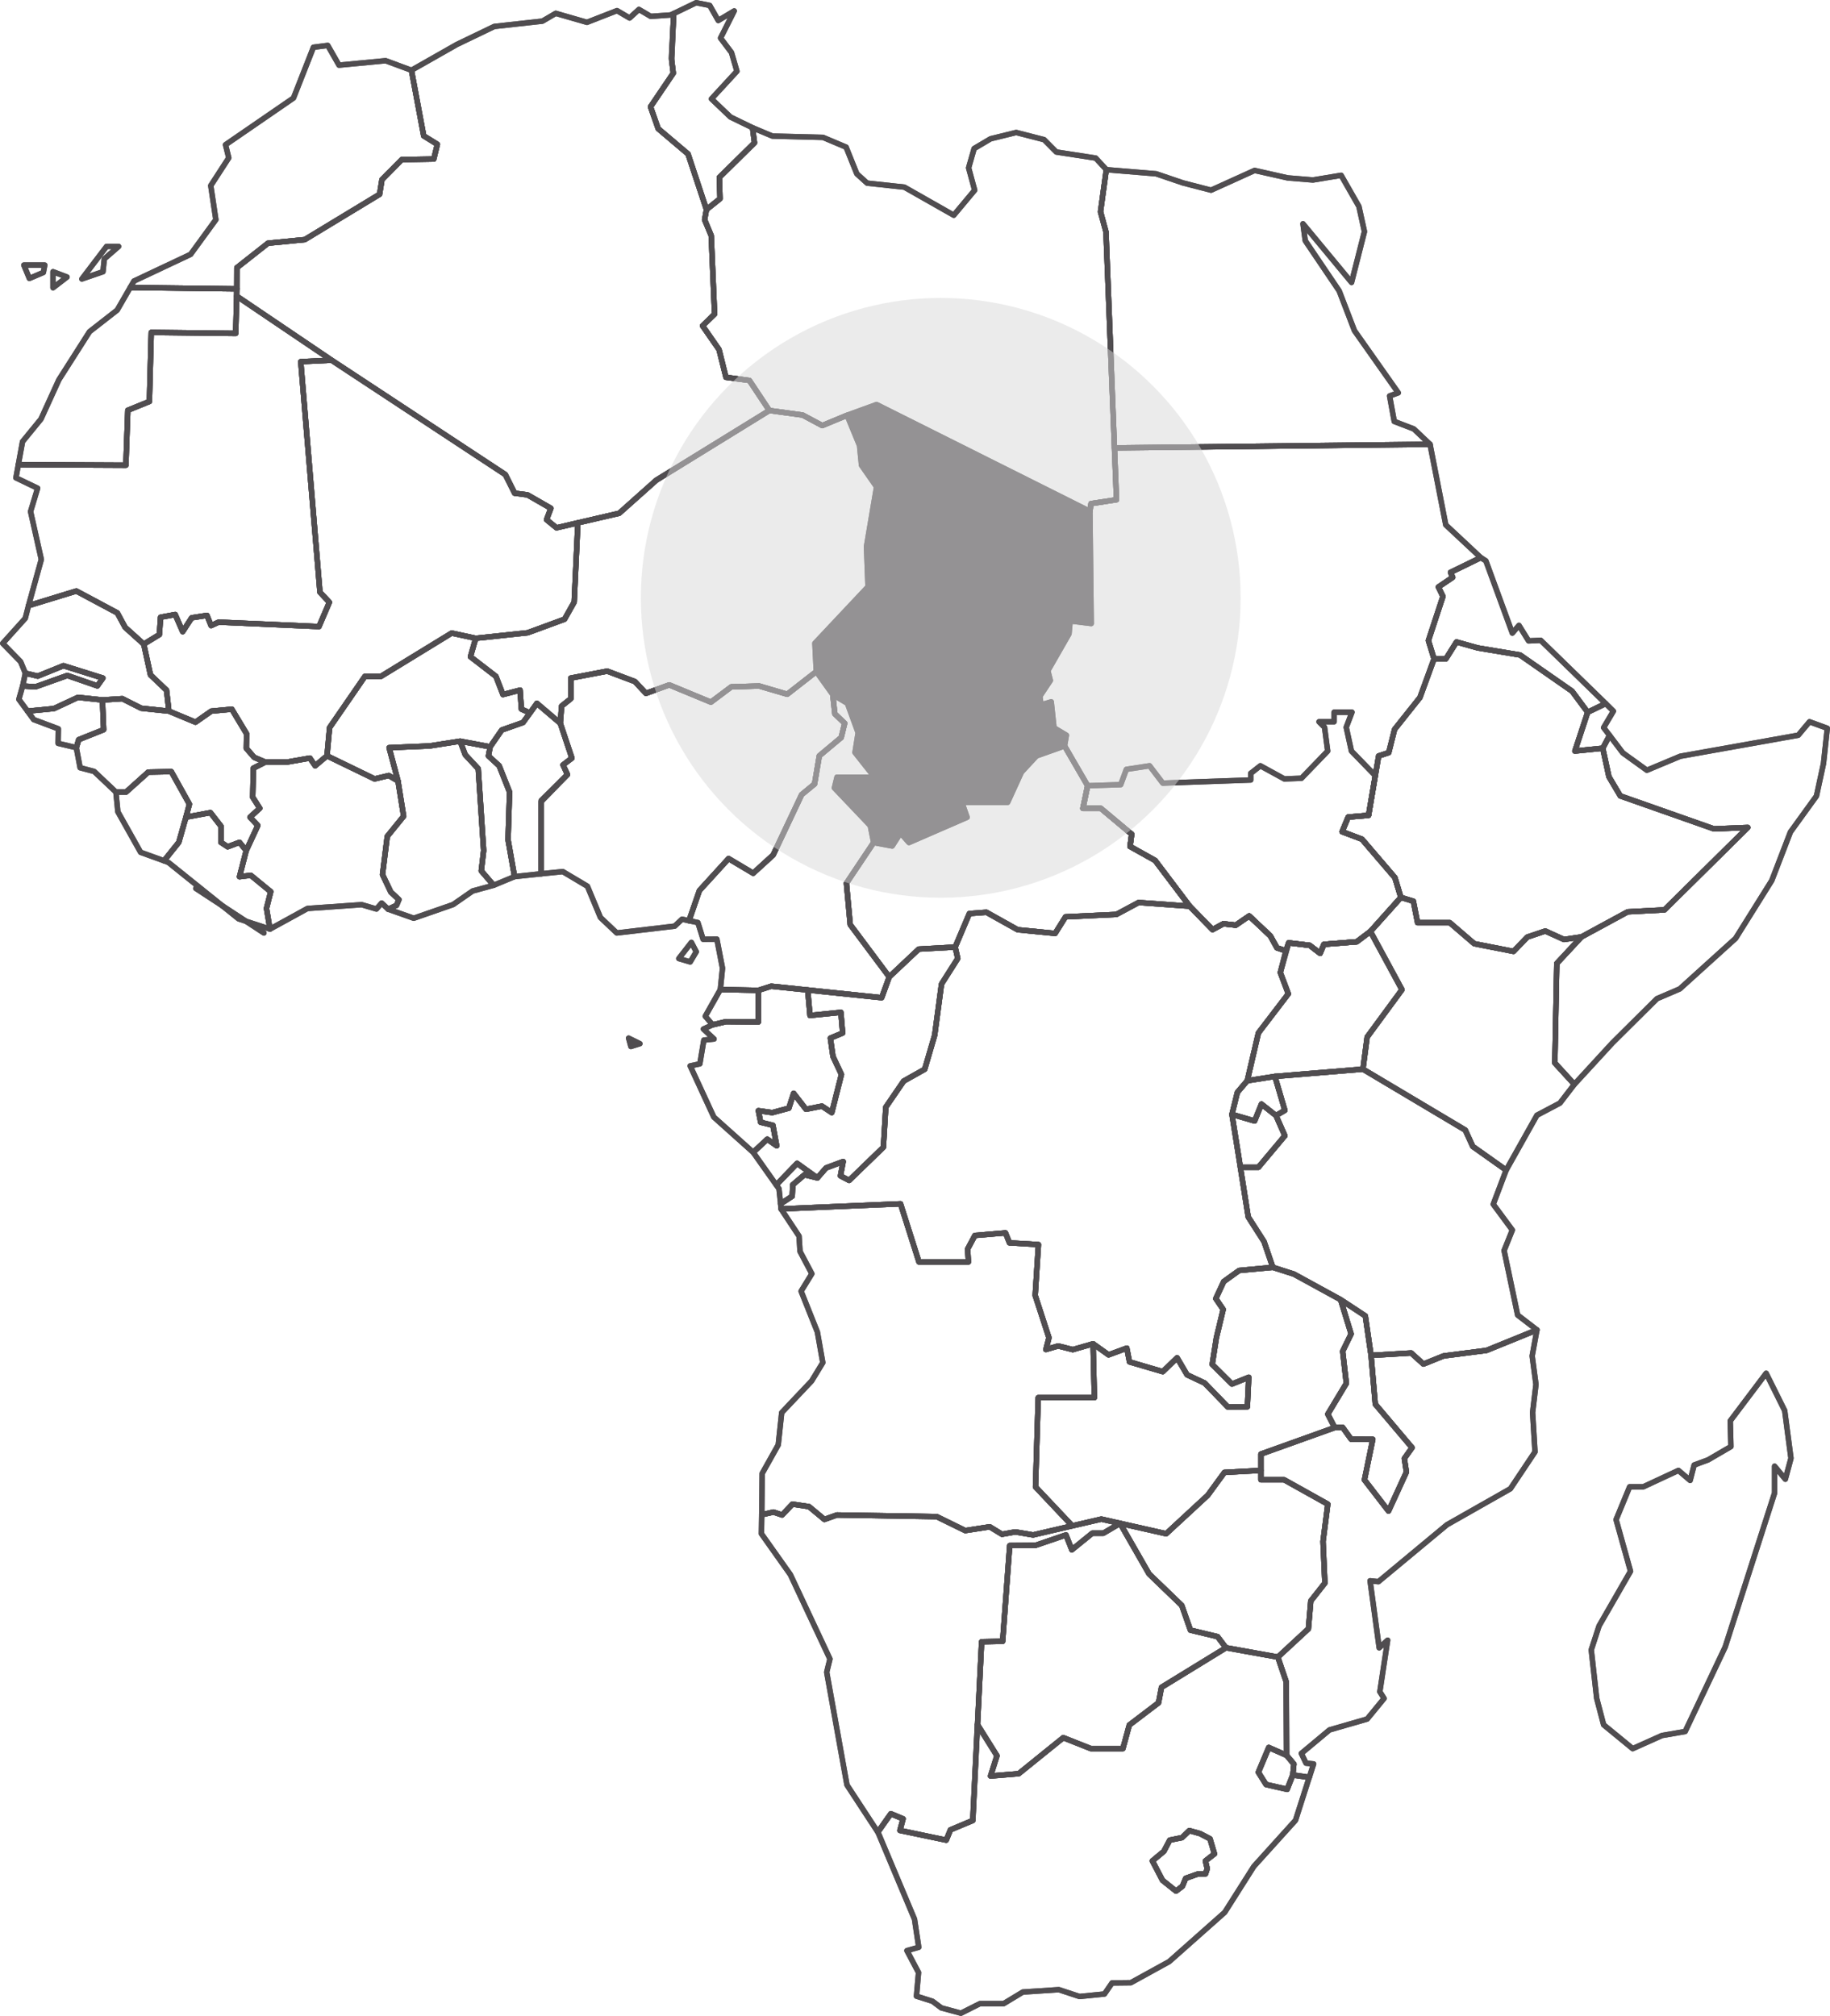 <svg xmlns="http://www.w3.org/2000/svg" viewBox="0 0 168.79 185.96">
  <g id="Area" fill="none" stroke="#504d50" stroke-linecap="round" stroke-linejoin="round" stroke-width=".5">
    <path d="m148.81 65.59-.71-.7-1.66.8-1.18 3.58 2.57-.26.63-1.18-.55-.72.9-1.52zM17.15 75.37l.32-1.2-1.67-3-2.12.04-2.05 1.84h-.94l.18 1.82 2.1 3.74 2.16.78 1.36-1.7.66-2.32zm.91 6.57 6.28 4.11M12.01 26.52l9.84.12-.11 4.11-7.79-.09-.17 6.37-1.99.81-.18 5.07-9.92-.05.39-2.13 1.7-2.08 1.65-3.62 2.83-4.44 2.55-1.99 1.2-2.08z"/>
    <path d="m11.61 42.91-9.92-.05-.22 1.21 2 .96-.65 2.15.99 4.42-1.18 4.26 4.41-1.35 3.78 2.02.72 1.33 1.72 1.55 1.44-.88.11-1.6 1.35-.25.69 1.58.83-1.28 1.41-.22.38.94.7-.32 9.25.41.96-2.24-.87-.93-1.77-21.26 2.84-.14-8.75-5.91-.09 3.44-7.79-.09-.17 6.37-1.99.81-.18 5.07zm10.24-16.27v-1.95l2.87-2.26 3.39-.33 6.9-4.18.22-1.35 1.83-1.85 2.95-.05.33-1.36-1.26-.78-1.13-6.05-2.38-.88-4.3.41-1.04-1.82-1.32.17-1.84 4.68-6.27 4.31.3 1.21-1.66 2.56.47 3.14-2.33 3.2-5.22 2.46-.35.6 9.84.12z"/>
    <path d="m62.14 1.25-.21 4.11.17 1.39-2.1 3.1.71 2.02 2.75 2.33 1.7 5.13-.17.94.61 1.46.31 7.24-1.11 1.08 1.52 2.19.64 2.56 2.16.29 1.84 2.77-10.43 6.43-3.42 3.05-5.78 1.34-.92-.75.4-1.05-2.16-1.24-1.18-.15-.86-1.72-16.03-10.55-8.75-5.91.02-2.62 2.87-2.26 3.39-.33 6.9-4.18.22-1.35 1.83-1.85 2.95-.05.33-1.36-1.26-.78-1.13-6.05 4.19-2.38 3.45-1.66 4.44-.49 1.23-.72 2.88.83L56.91.98l1.16.68.86-.79 1.09.64 1.84-.13.28-.13z"/>
    <path d="m69.41 11.78.18 1.39-3.24 3.19.06 1.97-1.25 1-1.7-5.13-2.75-2.33L60 9.85l2.1-3.1-.15-1.21.19-4.29 2.07-1 1.25.25.79 1.39 1.47-.88-1.26 2.5 1.01 1.34.5 1.72-2.35 2.55 1.28 1.22.47.45 1.17.57.87.42zM13.26 59.41l.62 2.84 1.48 1.41.22 1.93-2.56-.27-1.74-.88-1.83.12-2.26-.24-2.21 1.03-2.44.24-.8-1.09.35-1.23 1.18.08 2.94-1.05 2.77.96.51-.72-3.64-1.14-2.37.96-1.14-.27-.44-1.06-1.65-1.69 2.08-2.31.3-1.17 4.41-1.35 3.78 2.02.72 1.33 1.72 1.55z"/>
    <path d="m2.34 62.09-.25 1.18 1.18.08 2.94-1.05 2.77.96.51-.72-3.64-1.14-2.37.96-1.14-.27zm7.11 2.47-2.26-.24-2.21 1.03-2.44.24.57.78 2.27.85-.02 1.34 1.68.4.22-.74 2.3-.92-.11-2.74z"/>
    <path d="m15.58 65.59-2.56-.27-1.74-.88-1.83.12.11 2.74-2.3.92-.22.74.35 1.85 1.29.34 2.01 1.9h.94l2.05-1.84 2.12-.04 1.67 3-.32 1.2 2.26-.42.97 1.25v1.49l.62.41 1.09-.41.62.76 1.07-2.31-.72-.77.9-.82-.65-1.02.06-2.68 1.1-.56-1.03-.44-.72-.83.02-1.35-1.36-2.26-1.89.18-1.46 1.02-2.45-1.02z"/>
    <path d="m22.71 78.45-.62-.76-1.09.41-.62-.41V76.2l-.97-1.25-2.26.42-.66 2.32-1.36 1.7.41.16 6.47 5.2 2.89.94-.32-1.91.39-1.54-1.84-1.51-1.04.13.62-2.41z"/>
    <path d="m24.9 85.69-.32-1.91.39-1.54-1.84-1.51-1.04.13.62-2.41 1.07-2.31-.72-.77.9-.82-.65-1.02.06-2.68 1.1-.56h2l2.11-.37.49.71 1.09-.92 4.39 2.13 1.31-.31.85.5.52 3.25-1.51 1.86-.44 3.52.77 1.62.74.69-.22.53-.76.36-.61-.57-.48.55-1.36-.4-5 .35-3.46 1.9z"/>
    <path d="m45.53 81.65-1.94.53-1.8 1.25-3.63 1.26-2.35-.83.76-.36.22-.53-.74-.69-.77-1.62.44-3.52 1.51-1.86-.52-3.25-.82-3.07 3.74-.16 2.81-.44.47 1.25 1.2 1.29.22 3.27.28 4.28-.22 1.87 1.14 1.33z"/>
    <path d="m45.53 81.65 1.93-.8-.6-3.4.14-4.4-.96-2.42-.99-.91.16-.84-2.77-.52.47 1.25 1.2 1.29.5 7.55-.22 1.87 1.14 1.33z"/>
    <path d="m47.46 80.85 2.46-.26v-6.66l2.42-2.49-.41-.89.82-.63-1.07-3.21-2.16-1.84-1.28 1.77-1.96.69-1.07 1.55-.16.84.99.91.96 2.42-.14 4.4.6 3.4z"/>
    <path d="m30.16 69.71 4.39 2.13 1.31-.31.85.5-.82-3.07 3.74-.16 2.81-.44 2.77.52 1.07-1.55 1.96-.69.64-.88-.79-.36-.12-1.75-1.58.41-.65-1.68-2.35-1.81.49-1.7-2.22-.48-6.52 3.99h-1.48l-3.26 4.73-.24 2.6zm21.52-3 .12-1.59.85-.68v-1.9l3.36-.64 2.55.96 1.02 1.09 2.15-.78 3.84 1.59 1.88-1.41 2.57-.08 2.59.76 2.68-2.09 1.52 2.12.19 1.78.91.87-.32 1.31-2.02 1.69-.44 2.6-1.19.98-2.63 5.57-1.84 1.68-2.27-1.35-2.69 2.95-.96 2.78-.64-.14-.68.64-5.34.63-1.51-1.43-1.2-2.88-2.27-1.35-1.99.2v-6.76l2.42-2.39-.41-.89.82-.63-1.07-3.21z"/>
    <path d="m77.91 66.71-.91-.87-.19-1.78 1.35.81.99 2.71-.29 1.82 1.8 2.28H77.2l-.24.99 3.31 3.48.31 1.56-2.51 3.75.35 3.82 3.6 4.82-.7 1.92-10.19-1.06-1.18.38-3.51-.07.2-1.97-.52-2.68-1.27.01-.48-1.54-.82-.17.96-2.78 2.69-2.95 2.27 1.35 1.84-1.68 2.63-5.57 1.19-.98.44-2.6 2.02-1.69.32-1.31zm-48.84 3.92-.49-.71-2.11.37h-2l-1.03-.44-.72-.83.02-1.35-1.36-2.26-1.89.18-1.46 1.02-2.45-1.02-.22-1.93-1.48-1.41-.62-2.84 1.44-.88.11-1.6 1.35-.25.69 1.58.83-1.28 1.41-.22.38.94.7-.32 9.25.41.96-2.24-.87-.93-1.77-21.26 2.84-.14 16.03 10.55.86 1.72 1.18.15 2.16 1.24-.4 1.05.92.75 1.97-.46-.34 7.31-.89 1.58-3.4 1.25-4.79.51-2.22-.48-6.52 3.99h-1.48l-3.26 4.73-.24 2.6-1.09.92z"/>
    <path d="m70.96 37.86-10.43 6.43-3.42 3.05-3.81.88-.34 7.31-.89 1.58-3.4 1.25-4.79.51-.49 1.7 2.35 1.81.65 1.68 1.58-.41.12 1.75.79.36.64-.89 2.16 1.84.12-1.59.85-.68v-1.9l3.36-.64 2.55.96 1.02 1.09 2.15-.78 3.84 1.59 1.88-1.41 2.57-.08 2.59.76 2.68-2.09-.13-2.61 4.9-5.21-.14-3.71.93-5.51-1.39-1.99-.18-1.82-1.15-2.79-2.29.95-1.81-.97-3.07-.42z"/>
    <path d="m69.41 11.78.18 1.39-3.24 3.19.06 1.97-1.25 1-.17.94.61 1.46.31 7.24-1.11 1.08 1.52 2.19.64 2.56 2.16.29 1.84 2.77 3.07.42 1.81.97 2.29-.95 2.72-.99 19.68 9.85.1-.71 2.35-.36-.97-24.7-.51-1.84.54-3.91-.98-1.06-3.63-.56-1.13-1.14-2.57-.66-2.36.58-1.52.9-.51 1.78.56 2.06-1.93 2.31-4.56-2.59-3.43-.37-.95-.86-.99-2.46-2.13-.9-4.67-.12-1.83-.77z"/>
    <path d="m106.64 16.03-4.6-.38-.53 3.86.5 1.88.78 19.92 29.11-.33-1.5-1.42-1.8-.69-.43-2.35.8-.29-4.04-5.73-1.41-3.67-3.13-4.63-.21-1.56 4.48 5.41 1.19-4.69-.51-2.32-1.64-2.87-2.6.43-2.32-.19-3.06-.69-4.02 1.82-2.59-.67-2.47-.84z"/>
    <path d="m131.9 40.98 1.45 7.43 3.23 3.02-2.79 1.36.2.46-1.32.89.42.87-1.34 4.07.52 1.69-1.3 3.56-2.34 2.94-.54 2.15-.93.3-.93 5.48-1.88.16-.56 1.35 1.83.69 3.04 3.55.55 1.82-2.81 3.14-1.26.95-3.03.24-.35.83-.96-.74-1.94-.23-.26.74-.82-.28-.61-1.1-1.95-1.84-1.24.85-1.14-.13-1 .54-2.11-2.16-3.19-4.22-2.31-1.29.15-1.13-2.84-2.38h-1.66l.44-2.09-2.13-3.67.17-.99-1.14-.68-.26-2.4-.93.28-.12-.79.97-1.46-.23-.9 1.95-3.4.11-1.19 1.94.24-.12-10.35.1-.71 2.35-.36-.19-4.78 29.11-.33zM69.95 91.34l-3.51-.07-1.39 2.46.68.79 1.23-.29 2.99.03v-2.92z"/>
    <path d="m69.95 91.34 1.18-.38 3.37.35.21 2.35 2.85-.29.16 1.91-1.13.47.24 1.69.78 1.66-.89 3.52-.91-.6-1.47.29-1.14-1.47-.44 1.37-1.53.41-1.28-.18.21 1.07 1.13.28.35 1.89-.87-.61-1.3 1.21-3.63-3.25-2.18-4.72.89-.19.37-2.19.94-.1-.98-.92.85-.39 1.23-.29 2.99.03v-2.92z"/>
    <path d="m81.32 92.02-6.82-.71.21 2.35 2.85-.29.16 1.91-1.13.47.24 1.69.78 1.66-.89 3.52-.91-.6-1.47.29-1.14-1.47-.44 1.37-1.53.41-1.28-.18.21 1.07 1.13.28.35 1.89-.87-.61-1.3 1.21 2.13 3.01 1.92-1.99 1.87 1.34.8-.92 1.58-.59-.25 1.32.8.42 3.16-3.06.22-3.69 1.65-2.41 1.94-1.09.92-3.14.63-4.72 1.5-2.36-.24-1.05-3.36.19-2.72 2.56-.7 1.92z"/>
    <path d="m75.39 108.64-1.87-1.34-1.92 1.99.25.35.15 1.39 1.07-.7.05-1.06 1.08-.92 1.19.29z"/>
    <path d="m72 111.03.04.47 11.02-.47 1.7 5.36h4.56l-.07-1.19.67-1.25 2.82-.24.37.92 2.67.16-.3 4.69 1.27 3.9-.28 1.09 1.13-.33 1.35.34 1.87-.54 1.43 1.02 1.68-.62.25 1.27 3.07.9 1.32-1.28.92 1.57 1.62.76 2.14 2.21 1.8-.02.13-2.72-1.55.62-1.82-1.81.38-2.44.63-2.63-.68-1 .73-1.57 1.42-1.02 3.11-.29-.81-2.37-1.46-2.28-1.5-9.46.5-2.03.91-1.07 1.03-4.41 2.76-3.61-.74-1.96.51-2-.82-.28-.61-1.1-1.95-1.84-1.24.85-1.14-.13-1 .54-2.11-2.16-4.71-.34-2.05 1.1-4.69.22-.96 1.53-3.46-.34-2.88-1.61-1.57.12-1.31 3.09.24 1.05-1.5 2.36-.63 4.72-.92 3.14-1.94 1.09-1.65 2.41-.22 3.69-3.16 3.06-.8-.42.25-1.32-1.58.59-.8.92-1.19-.29-1.08.92-.05 1.06-1.07.7z"/>
    <path d="m72.04 111.5 1.66 2.51.09 1.41 1.09 2.06-.99 1.61 1.5 3.76.5 2.83-1.03 1.69-2.76 2.92-.32 2.97-1.48 2.64-.04 3.81 1.08-.25.8.27.95-1 1.53.23 1.42 1.18 1.15-.41 9.21.15 2.63 1.29 2.26-.35 1.13.69 1.22-.22 1.65.28 3.61-.84-3.39-3.59.25-8.23h5.18l-.12-4.97-1.87.54-1.35-.34-1.13.33.28-1.09-1.27-3.9.3-4.69-2.67-.16-.37-.92-2.82.24-.67 1.25.07 1.19h-4.56l-1.7-5.36-11.02.47z"/>
    <path d="m101.58 140.11 1.73.39-1.54.91h-1.02l-1.89 1.53-.54-1.37-2.81.96-2.38.02-.65 8.83-1.94.04-.81 16.49-2.06.86-.39.95-4.27-.9.29-1.07-1.13-.47-1.2 1.7-2.85-4.35-1.87-10.4.3-1.22-3.65-7.78-2.67-3.77.03-1.75 1.08-.25.8.27.95-1 1.53.23 1.42 1.18 1.15-.41 9.21.15 2.63 1.29 2.26-.35 1.13.69 1.22-.22 1.65.28 6.29-1.46z"/>
    <path d="m103.31 140.5-1.54.91h-1.02l-1.89 1.53-.54-1.37-2.81.96-2.38.02-.65 8.83-1.94.04-.38 7.64 1.8 2.88-.59 1.87 2.59-.22 4.11-3.32 2.54 1.01h2.96l.6-2.18 2.69-2.04.27-1.43 5.95-3.65-.78-1.03-2.5-.6-.8-2.28-3.02-2.91-2.67-4.66zm15.36 21.4-1.64-.72-.96 2.29.71 1.13 1.94.44.52-1.32.1-1.02-.67-.8z"/>
    <path d="m120.76 163.94-1.52-.22.1-1.02-.67-.8-.03-6.76-.78-2.3 2.82-2.61.22-2.57 1.3-1.65-.17-3.84.44-3.44-4.03-2.25h-2.14v-2.37l6.81-2.44.73-.02.78 1.09 2 .01-.77 3.74 2.22 2.88 1.65-3.6-.19-1.25.71-1-3.39-4.01-.39-4.5 3.7-.22 1.13 1.02 1.86-.75 3.96-.51 4.65-1.89-.44 2.4.35 2.63-.31 2.59.22 3.63-2.27 3.4-5.85 3.32-6.32 5.25-.77-.08.84 6.18.78-.7-.72 4.75.39.62-1.56 1.9-3.47 1-2.6 2.17.43.9.7.07-.4 1.25z"/>
    <path d="m120.68 150.23-2.82 2.61-4.78-.86-.78-1.03-2.5-.6-.8-2.28-3.02-2.91-2.67-4.66 4.25.96 3.83-3.54 1.55-2.12 3.36-.18v.86h2.14l4.03 2.25-.44 3.44.17 3.84-1.3 1.65-.22 2.57zm7.39-10.86 1.65-3.6-.19-1.25.71-1-3.39-4.01-.39-4.5-.53-3.64-2.28-1.5.97 3.16-.78 1.6.34 2.96-1.71 2.84.64 1.24.73-.02.78 1.09 2 .01-.77 3.74 2.22 2.88z"/>
    <path d="m141.76 122.66-4.65 1.89-3.96.51-1.86.75-1.13-1.02-3.7.22-.53-3.64-2.28-1.5-4.31-2.36-1.94-.62-.81-2.37-1.46-2.28-.72-4.58h1.66l2.44-2.91-.82-1.86.82-.48-.92-3.13 8.12-.67 9.44 5.62.69 1.51 3.08 2.18-1.19 3.15 1.76 2.38-.76 1.89 1.25 5.95 1.78 1.37z"/>
    <path d="m113.63 102.78.78 4.88h1.66l2.44-2.91-.82-1.86-1.34-1.06-.63 1.56-2.09-.61z"/>
    <path d="m117.59 99.28-2.55.4-.91 1.07-.5 2.03 2.09.61.63-1.56 1.34 1.06.82-.48-.92-3.13z"/>
    <path d="m125.14 86.86-3.03.24-.35.83-.96-.74-1.94-.23-.77 2.74.74 1.96-2.76 3.61-1.03 4.41 2.55-.4 8.12-.67.39-2.96 3.21-4.37-2.91-5.37-1.26.95z"/>
    <path d="m138.92 107.92 2.84-5.06 2.12-1.12 1.33-1.73-1.8-1.97.18-9.18 2.28-2.45-1.62.24-1.72-.78-1.66.56-1.27 1.32-3.62-.71-2.26-1.94h-2.97l-.39-1.98-1.15-.35-2.81 3.14 2.91 5.37-3.21 4.37-.39 2.96 9.44 5.62.69 1.51 3.08 2.18z"/>
    <path d="m123.79 76.71.56-1.35 1.88-.16.93-5.48.93-.3.54-2.15 2.34-2.94 1.3-3.56h1.09l.98-1.56 1.96.55 3.9.65 4.8 3.34 1.44 1.94-1.18 3.58 2.57-.26.57 2.63 1.05 1.77 8.64 3.04 3.12-.13-7.69 7.6-3.39.18-4.26 2.31-1.62.24-1.72-.78-1.66.56-1.27 1.32-3.62-.71-2.26-1.94h-2.97l-.39-1.98-1.15-.35-.55-1.82-3.04-3.55-1.83-.69z"/>
    <path d="m143.41 98.04 1.8 1.97 3.52-3.83 4.1-4.07 2.1-.9 5.15-4.66 3.34-5.34 1.72-4.47 2.4-3.32.65-3 .35-3.25-1.64-.6-1.04 1.24-10.88 1.94-3.08 1.29-2.22-1.6-1.22-1.61-.63 1.18.57 2.63 1.05 1.77 8.64 3.04 3.12-.13-7.69 7.6-3.39.18-4.26 2.31-2.28 2.45-.18 9.18zm4.69-33.15-1.66.8-1.44-1.94-4.8-3.34-3.9-.65-1.96-.55-.98 1.56h-1.09l-.52-1.69 1.34-4.07-.42-.87 1.32-.89-.2-.46 2.79-1.36.47.3 2.44 6.66.61-.71.89 1.43 1.12-.05 5.99 5.83z"/>
    <path fill-rule="evenodd" d="m162.9 126.66-3.31 4.39.06 2.37-2.11 1.23-1.28.47-.37 1.42-1.08-.92-3.24 1.51h-1.26l-1.25 3.03 1.33 4.76-2.9 5.04-.72 2.21.5 4.47.64 2.44 2.68 2.2 2.7-1.21 2.14-.37 3.69-7.79 4.56-14.21v-2.47l.99 1.2.52-1.93-.58-4.4-1.71-3.44zM10.94 22.73H9.83l-2.28 3 1.95-.67.12-1.18 1.32-1.15zm-6.05 2.33v1.48l1.29-.99-1.29-.49zm-.76-.61-.13.68-1.29.55-.51-1.23h1.93z"/>
    <path d="m107.22 173.42 1.25 1 .59-.45.3-.73 1.16-.41h.67l.16-.48-.17-.71.83-.65-.41-1.39-.92-.48-.98-.28-.68.65-1.13.23-.54 1.03-1.06.89.93 1.78zm-43.45-86.5-1.16 1.49 1.05.31.56-.94-.45-.86zm-5.79 8.83.21.77.83-.26-1.04-.51z"/>
    <path d="m80.97 168.98 1.19-1.69 1.13.47-.29 1.07 4.27.89.39-.95 2.06-.87.43-8.84 1.8 2.87-.59 1.87 2.6-.21 4.11-3.32 2.54 1h2.96l.59-2.17 2.69-2.05.28-1.43 5.95-3.65 4.78.86.78 2.3.02 6.76-1.64-.72-.96 2.28.71 1.13 1.95.44.52-1.32 1.52.22-1.27 3.97-3.84 4.25-2.69 4.24-5.12 4.54-3.54 1.95-1.73.02-.7 1.02-2.3.23-1.91-.63-3.32.22-1.77 1.07h-2.19l-1.75.88-1.81-.49-.81-.61-1.48-.47.19-2.18-1.07-2.02 1.09-.31-.39-2.59-3.39-8.07Zm26.25 4.44 1.25 1 .59-.45.3-.73 1.16-.41h.67l.16-.48-.17-.72.84-.65-.41-1.39-.92-.48-.99-.27-.68.65-1.13.23-.54 1.03-1.06.88.93 1.78Zm2.51-89.84-3.19-4.22-2.31-1.29.15-1.13-2.84-2.38h-1.66l.44-2.09-2.13-3.67-2.59.92-1.39 1.5L92.94 74h-4.22l.48 1.38-5.36 2.33-.78-.88-.77 1.2-1.71-.32-2.51 3.75.35 3.82 3.6 4.82 2.72-2.56 3.36-.19 1.31-3.09 1.57-.12 2.88 1.61 3.46.34.96-1.53 4.69-.22 2.05-1.1 4.71.34zm5.32 46.17.13-2.72-1.55.62-1.82-1.81.38-2.44.63-2.63-.68-1 .73-1.57 1.42-1.02 3.11-.29 1.94.62 4.31 2.36.97 3.16-.78 1.6.34 2.96-1.71 2.84.64 1.24-6.81 2.44v1.51l-3.36.18-1.55 2.12-3.83 3.54-5.98-1.35-2.68.62-3.39-3.59.25-8.23h5.18l-.12-4.97 1.43 1.02 1.68-.62.25 1.27 3.07.9 1.32-1.28.92 1.57 1.62.76 2.14 2.21 1.8-.02z"/>
    <path d="m128.66 80.95-3.04-3.55-1.83-.69.56-1.35 1.88-.16.62-3.66-2.2-2.27-.48-2.19.53-1.39h-1.65v.88h-1.39l.51.51.29 2.19-2.42 2.51-1.58.06-2.21-1.21-.89.7v.61l-8.11.29-1.22-1.6-2.14.33-.52 1.41-3.05.1-.44 2.09h1.66l2.84 2.38-.15 1.13 2.31 1.29 3.19 4.22 2.11 2.16 1-.54 1.14.13 1.24-.85 1.95 1.84.61 1.1.82.28.26-.74 1.94.23.96.74.35-.83 3.03-.24 1.26-.95 2.81-3.14-.55-1.82zm20.15-15.36-.71-.7-1.66.8-1.18 3.58 2.57-.26.63-1.18-.55-.72.9-1.52zM17.15 75.37l.32-1.2-1.67-3-2.12.04-2.05 1.84h-.94l.18 1.82 2.1 3.74 2.16.78 1.36-1.7.66-2.32zm.91 6.57 6.28 4.11M12.01 26.52l9.84.12-.11 4.11-7.79-.09-.17 6.37-1.99.81-.18 5.07-9.92-.05.39-2.13 1.7-2.08 1.65-3.62 2.83-4.44 2.55-1.99 1.2-2.08z"/>
    <path d="m11.61 42.91-9.92-.05-.22 1.21 2 .96-.65 2.15.99 4.42-1.18 4.26 4.41-1.35 3.78 2.02.72 1.33 1.72 1.55 1.44-.88.11-1.6 1.35-.25.69 1.58.83-1.28 1.41-.22.38.94.7-.32 9.25.41.96-2.24-.87-.93-1.77-21.26 2.84-.14-8.75-5.91-.09 3.44-7.79-.09-.17 6.37-1.99.81-.18 5.07zm10.24-16.27v-1.95l2.87-2.26 3.39-.33 6.9-4.18.22-1.35 1.83-1.85 2.95-.05.33-1.36-1.26-.78-1.13-6.05-2.38-.88-4.3.41-1.04-1.82-1.32.17-1.84 4.68-6.27 4.31.3 1.21-1.66 2.56.47 3.14-2.33 3.2-5.22 2.46-.35.6 9.84.12z"/>
    <path d="m62.14 1.25-.21 4.11.17 1.39-2.1 3.1.71 2.02 2.75 2.33 1.7 5.13-.17.94.61 1.46.31 7.24-1.11 1.08 1.52 2.19.64 2.56 2.16.29 1.84 2.77-10.43 6.43-3.42 3.05-5.78 1.34-.92-.75.4-1.05-2.16-1.24-1.18-.15-.86-1.72-16.03-10.55-8.75-5.91.02-2.62 2.87-2.26 3.39-.33 6.9-4.18.22-1.35 1.83-1.85 2.95-.05.33-1.36-1.26-.78-1.13-6.05 4.19-2.38 3.45-1.66 4.44-.49 1.23-.72 2.88.83L56.91.98l1.16.68.86-.79 1.09.64 1.84-.13.28-.13z"/>
    <path d="m69.41 11.78.18 1.39-3.24 3.19.06 1.97-1.25 1-1.7-5.13-2.75-2.33L60 9.85l2.1-3.1-.15-1.21.19-4.29 2.07-1 1.25.25.79 1.39 1.47-.88-1.26 2.5 1.01 1.34.5 1.72-2.35 2.55 1.28 1.22.47.45 1.17.57.87.42zM13.26 59.41l.62 2.84 1.48 1.41.22 1.93-2.56-.27-1.74-.88-1.83.12-2.26-.24-2.21 1.03-2.44.24-.8-1.09.35-1.23 1.18.08 2.94-1.05 2.77.96.51-.72-3.64-1.14-2.37.96-1.14-.27-.44-1.06-1.65-1.69 2.08-2.31.3-1.17 4.41-1.35 3.78 2.02.72 1.33 1.72 1.55z"/>
    <path d="m2.34 62.09-.25 1.18 1.18.08 2.94-1.05 2.77.96.51-.72-3.64-1.14-2.37.96-1.14-.27zm7.11 2.47-2.26-.24-2.21 1.03-2.44.24.57.78 2.27.85-.02 1.34 1.68.4.22-.74 2.3-.92-.11-2.74z"/>
    <path d="m15.58 65.59-2.56-.27-1.74-.88-1.83.12.11 2.74-2.3.92-.22.74.35 1.85 1.29.34 2.01 1.9h.94l2.05-1.84 2.12-.04 1.67 3-.32 1.2 2.26-.42.97 1.25v1.49l.62.41 1.09-.41.62.76 1.07-2.31-.72-.77.9-.82-.65-1.02.06-2.68 1.1-.56-1.03-.44-.72-.83.02-1.35-1.36-2.26-1.89.18-1.46 1.02-2.45-1.02z"/>
    <path d="m22.71 78.45-.62-.76-1.09.41-.62-.41V76.2l-.97-1.25-2.26.42-.66 2.32-1.36 1.7.41.16 6.47 5.2 2.89.94-.32-1.91.39-1.54-1.84-1.51-1.04.13.62-2.41z"/>
    <path d="m24.9 85.69-.32-1.91.39-1.54-1.84-1.51-1.04.13.62-2.41 1.07-2.31-.72-.77.9-.82-.65-1.02.06-2.68 1.1-.56h2l2.11-.37.49.71 1.09-.92 4.39 2.13 1.31-.31.85.5.52 3.25-1.51 1.86-.44 3.52.77 1.62.74.69-.22.53-.76.36-.61-.57-.48.55-1.36-.4-5 .35-3.46 1.9z"/>
    <path d="m45.53 81.65-1.94.53-1.8 1.25-3.63 1.26-2.35-.83.76-.36.22-.53-.74-.69-.77-1.62.44-3.52 1.51-1.86-.52-3.25-.82-3.07 3.74-.16 2.81-.44.47 1.25 1.2 1.29.22 3.27.28 4.28-.22 1.87 1.14 1.33z"/>
    <path d="m45.53 81.65 1.93-.8-.6-3.4.14-4.4-.96-2.42-.99-.91.16-.84-2.77-.52.47 1.25 1.2 1.29.5 7.55-.22 1.87 1.14 1.33z"/>
    <path d="m47.46 80.85 2.46-.26v-6.66l2.42-2.49-.41-.89.82-.63-1.07-3.21-2.16-1.84-1.28 1.77-1.96.69-1.07 1.55-.16.84.99.91.96 2.42-.14 4.4.6 3.4z"/>
    <path d="m30.16 69.71 4.39 2.13 1.31-.31.85.5-.82-3.07 3.74-.16 2.81-.44 2.77.52 1.07-1.55 1.96-.69.64-.88-.79-.36-.12-1.75-1.58.41-.65-1.68-2.35-1.81.49-1.7-2.22-.48-6.52 3.99h-1.48l-3.26 4.73-.24 2.6zm21.52-3 .12-1.59.85-.68v-1.9l3.36-.64 2.55.96 1.02 1.09 2.15-.78 3.84 1.59 1.88-1.41 2.57-.08 2.59.76 2.68-2.09 1.52 2.12.19 1.78.91.87-.32 1.31-2.02 1.69-.44 2.6-1.19.98-2.63 5.57-1.84 1.68-2.27-1.35-2.69 2.95-.96 2.78-.64-.14-.68.64-5.34.63-1.51-1.43-1.2-2.88-2.27-1.35-1.99.2v-6.76l2.42-2.39-.41-.89.82-.63-1.07-3.21z"/>
    <path d="m77.91 66.71-.91-.87-.19-1.78 1.35.81.99 2.71-.29 1.82 1.8 2.28H77.2l-.24.99 3.31 3.48.31 1.56-2.51 3.75.35 3.82 3.6 4.82-.7 1.92-10.19-1.06-1.18.38-3.51-.07.2-1.97-.52-2.68-1.27.01-.48-1.54-.82-.17.96-2.78 2.69-2.95 2.27 1.35 1.84-1.68 2.63-5.57 1.19-.98.44-2.6 2.02-1.69.32-1.31zm-48.84 3.92-.49-.71-2.11.37h-2l-1.03-.44-.72-.83.02-1.35-1.36-2.26-1.89.18-1.46 1.02-2.45-1.02-.22-1.93-1.48-1.41-.62-2.84 1.44-.88.11-1.6 1.35-.25.69 1.58.83-1.28 1.41-.22.38.94.7-.32 9.25.41.96-2.24-.87-.93-1.77-21.26 2.84-.14 16.03 10.55.86 1.72 1.18.15 2.16 1.24-.4 1.05.92.75 1.97-.46-.34 7.31-.89 1.58-3.4 1.25-4.79.51-2.22-.48-6.52 3.99h-1.48l-3.26 4.73-.24 2.6-1.09.92z"/>
    <path d="m70.96 37.86-10.43 6.43-3.42 3.05-3.81.88-.34 7.31-.89 1.58-3.4 1.25-4.79.51-.49 1.7 2.35 1.81.65 1.68 1.58-.41.12 1.75.79.36.64-.89 2.16 1.84.12-1.59.85-.68v-1.9l3.36-.64 2.55.96 1.02 1.09 2.15-.78 3.84 1.59 1.88-1.41 2.57-.08 2.59.76 2.68-2.09-.13-2.61 4.9-5.21-.14-3.71.93-5.51-1.39-1.99-.18-1.82-1.15-2.79-2.29.95-1.81-.97-3.07-.42z"/>
    <path d="m69.41 11.78.18 1.39-3.24 3.19.06 1.97-1.25 1-.17.94.61 1.46.31 7.24-1.11 1.08 1.52 2.19.64 2.56 2.16.29 1.84 2.77 3.07.42 1.81.97 2.29-.95 2.72-.99 19.68 9.85.1-.71 2.35-.36-.97-24.7-.51-1.84.54-3.91-.98-1.06-3.63-.56-1.13-1.14-2.57-.66-2.36.58-1.52.9-.51 1.78.56 2.06-1.93 2.31-4.56-2.59-3.43-.37-.95-.86-.99-2.46-2.13-.9-4.67-.12-1.83-.77z"/>
    <path d="m106.64 16.03-4.6-.38-.53 3.86.5 1.88.78 19.92 29.11-.33-1.5-1.42-1.8-.69-.43-2.35.8-.29-4.04-5.73-1.41-3.67-3.13-4.63-.21-1.56 4.48 5.41 1.19-4.69-.51-2.32-1.64-2.87-2.6.43-2.32-.19-3.06-.69-4.02 1.82-2.59-.67-2.47-.84z"/>
    <path d="m131.9 40.98 1.45 7.43 3.23 3.02-2.79 1.36.2.46-1.32.89.42.87-1.34 4.07.52 1.69-1.3 3.56-2.34 2.94-.54 2.15-.93.3-.93 5.48-1.88.16-.56 1.35 1.83.69 3.04 3.55.55 1.82-2.81 3.14-1.26.95-3.03.24-.35.83-.96-.74-1.94-.23-.26.74-.82-.28-.61-1.1-1.95-1.84-1.24.85-1.14-.13-1 .54-2.11-2.16-3.19-4.22-2.31-1.29.15-1.13-2.84-2.38h-1.66l.44-2.09-2.13-3.67.17-.99-1.14-.68-.26-2.4-.93.28-.12-.79.97-1.46-.23-.9 1.95-3.4.11-1.19 1.94.24-.12-10.35.1-.71 2.35-.36-.19-4.78 29.11-.33zM69.95 91.34l-3.51-.07-1.39 2.46.68.79 1.23-.29 2.99.03v-2.92z"/>
    <path d="m69.95 91.34 1.18-.38 3.37.35.21 2.35 2.85-.29.16 1.91-1.13.47.24 1.69.78 1.66-.89 3.52-.91-.6-1.47.29-1.14-1.47-.44 1.37-1.53.41-1.28-.18.21 1.07 1.13.28.35 1.89-.87-.61-1.3 1.21-3.63-3.25-2.18-4.72.89-.19.37-2.19.94-.1-.98-.92.85-.39 1.23-.29 2.99.03v-2.92z"/>
    <path d="m81.32 92.02-6.82-.71.21 2.35 2.85-.29.16 1.91-1.13.47.24 1.69.78 1.66-.89 3.52-.91-.6-1.47.29-1.14-1.47-.44 1.37-1.53.41-1.28-.18.21 1.07 1.13.28.35 1.89-.87-.61-1.3 1.21 2.13 3.01 1.92-1.99 1.87 1.34.8-.92 1.58-.59-.25 1.32.8.42 3.16-3.06.22-3.69 1.65-2.41 1.94-1.09.92-3.14.63-4.72 1.5-2.36-.24-1.05-3.36.19-2.72 2.56-.7 1.92z"/>
    <path d="m75.39 108.64-1.87-1.34-1.92 1.99.25.35.15 1.39 1.07-.7.05-1.06 1.08-.92 1.19.29z"/>
    <path d="m72 111.03.04.47 11.02-.47 1.7 5.36h4.56l-.07-1.19.67-1.25 2.82-.24.37.92 2.67.16-.3 4.69 1.27 3.9-.28 1.09 1.13-.33 1.35.34 1.87-.54 1.43 1.02 1.68-.62.25 1.27 3.07.9 1.32-1.28.92 1.57 1.62.76 2.14 2.21 1.8-.02.13-2.72-1.55.62-1.82-1.81.38-2.44.63-2.63-.68-1 .73-1.57 1.42-1.02 3.11-.29-.81-2.37-1.46-2.28-1.5-9.46.5-2.03.91-1.07 1.03-4.41 2.76-3.61-.74-1.96.51-2-.82-.28-.61-1.1-1.95-1.84-1.24.85-1.14-.13-1 .54-2.11-2.16-4.71-.34-2.05 1.1-4.69.22-.96 1.53-3.46-.34-2.88-1.61-1.57.12-1.31 3.09.24 1.05-1.5 2.36-.63 4.72-.92 3.14-1.94 1.09-1.65 2.41-.22 3.69-3.16 3.06-.8-.42.25-1.32-1.58.59-.8.92-1.19-.29-1.08.92-.05 1.06-1.07.7z"/>
    <path d="m72.04 111.5 1.66 2.51.09 1.41 1.09 2.06-.99 1.61 1.5 3.76.5 2.83-1.03 1.69-2.76 2.92-.32 2.97-1.48 2.64-.04 3.81 1.08-.25.8.27.95-1 1.53.23 1.42 1.18 1.15-.41 9.21.15 2.63 1.29 2.26-.35 1.13.69 1.22-.22 1.65.28 3.61-.84-3.39-3.59.25-8.23h5.18l-.12-4.97-1.87.54-1.35-.34-1.13.33.28-1.09-1.27-3.9.3-4.69-2.67-.16-.37-.92-2.82.24-.67 1.25.07 1.19h-4.56l-1.7-5.36-11.02.47z"/>
    <path d="m101.58 140.11 1.73.39-1.54.91h-1.02l-1.89 1.53-.54-1.37-2.81.96-2.38.02-.65 8.83-1.94.04-.81 16.49-2.06.86-.39.95-4.27-.9.29-1.07-1.13-.47-1.2 1.7-2.85-4.35-1.87-10.4.3-1.22-3.65-7.78-2.67-3.77.03-1.75 1.08-.25.8.27.95-1 1.53.23 1.42 1.18 1.15-.41 9.21.15 2.63 1.29 2.26-.35 1.13.69 1.22-.22 1.65.28 6.29-1.46z"/>
    <path d="m103.31 140.5-1.54.91h-1.02l-1.89 1.53-.54-1.37-2.81.96-2.38.02-.65 8.83-1.94.04-.38 7.64 1.8 2.88-.59 1.87 2.59-.22 4.11-3.32 2.54 1.01h2.96l.6-2.18 2.69-2.04.27-1.43 5.95-3.65-.78-1.03-2.5-.6-.8-2.28-3.02-2.91-2.67-4.66zm15.36 21.4-1.64-.72-.96 2.29.71 1.13 1.94.44.52-1.32.1-1.02-.67-.8z"/>
    <path d="m120.76 163.94-1.52-.22.1-1.02-.67-.8-.03-6.76-.78-2.3 2.82-2.61.22-2.57 1.3-1.65-.17-3.84.44-3.44-4.03-2.25h-2.14v-2.37l6.81-2.44.73-.02.78 1.09 2 .01-.77 3.74 2.22 2.88 1.65-3.6-.19-1.25.71-1-3.39-4.01-.39-4.5 3.7-.22 1.13 1.02 1.86-.75 3.96-.51 4.65-1.89-.44 2.4.35 2.63-.31 2.59.22 3.63-2.27 3.4-5.85 3.32-6.32 5.25-.77-.08.84 6.18.78-.7-.72 4.75.39.62-1.56 1.9-3.47 1-2.6 2.17.43.9.7.07-.4 1.25z"/>
    <path d="m120.68 150.23-2.82 2.61-4.78-.86-.78-1.03-2.5-.6-.8-2.28-3.02-2.91-2.67-4.66 4.25.96 3.83-3.54 1.55-2.12 3.36-.18v.86h2.14l4.03 2.25-.44 3.44.17 3.84-1.3 1.65-.22 2.57zm7.39-10.86 1.65-3.6-.19-1.25.71-1-3.39-4.01-.39-4.5-.53-3.64-2.28-1.5.97 3.16-.78 1.6.34 2.96-1.71 2.84.64 1.24.73-.02.78 1.09 2 .01-.77 3.74 2.22 2.88z"/>
    <path d="m141.76 122.66-4.65 1.89-3.96.51-1.86.75-1.13-1.02-3.7.22-.53-3.64-2.28-1.5-4.31-2.36-1.94-.62-.81-2.37-1.46-2.28-.72-4.58h1.66l2.44-2.91-.82-1.86.82-.48-.92-3.13 8.12-.67 9.44 5.62.69 1.51 3.08 2.18-1.19 3.15 1.76 2.38-.76 1.89 1.25 5.95 1.78 1.37z"/>
    <path d="m113.63 102.78.78 4.88h1.66l2.44-2.91-.82-1.86-1.34-1.06-.63 1.56-2.09-.61z"/>
    <path d="m117.59 99.28-2.55.4-.91 1.07-.5 2.03 2.09.61.63-1.56 1.34 1.06.82-.48-.92-3.13z"/>
    <path d="m125.14 86.86-3.03.24-.35.83-.96-.74-1.94-.23-.77 2.74.74 1.96-2.76 3.61-1.03 4.41 2.55-.4 8.12-.67.39-2.96 3.21-4.37-2.91-5.37-1.26.95z"/>
    <path d="m138.92 107.92 2.84-5.06 2.12-1.12 1.33-1.73-1.8-1.97.18-9.18 2.28-2.45-1.62.24-1.72-.78-1.66.56-1.27 1.32-3.62-.71-2.26-1.94h-2.97l-.39-1.98-1.15-.35-2.81 3.14 2.91 5.37-3.21 4.37-.39 2.96 9.44 5.62.69 1.51 3.08 2.18z"/>
    <path d="m123.79 76.71.56-1.35 1.88-.16.93-5.48.93-.3.54-2.15 2.34-2.94 1.3-3.56h1.09l.98-1.56 1.96.55 3.9.65 4.8 3.34 1.44 1.94-1.18 3.58 2.57-.26.57 2.63 1.05 1.77 8.64 3.04 3.12-.13-7.69 7.6-3.39.18-4.26 2.31-1.62.24-1.72-.78-1.66.56-1.27 1.32-3.62-.71-2.26-1.94h-2.97l-.39-1.98-1.15-.35-.55-1.82-3.04-3.55-1.83-.69z"/>
    <path d="m143.41 98.04 1.8 1.97 3.52-3.83 4.1-4.07 2.1-.9 5.15-4.66 3.34-5.34 1.72-4.47 2.4-3.32.65-3 .35-3.25-1.64-.6-1.04 1.24-10.88 1.94-3.08 1.29-2.22-1.6-1.22-1.61-.63 1.18.57 2.63 1.05 1.77 8.64 3.04 3.12-.13-7.69 7.6-3.39.18-4.26 2.31-2.28 2.45-.18 9.18zm4.69-33.15-1.66.8-1.44-1.94-4.8-3.34-3.9-.65-1.96-.55-.98 1.56h-1.09l-.52-1.69 1.34-4.07-.42-.87 1.32-.89-.2-.46 2.79-1.36.47.3 2.44 6.66.61-.71.89 1.43 1.12-.05 5.99 5.83z"/>
    <path fill-rule="evenodd" d="m162.9 126.66-3.31 4.39.06 2.37-2.11 1.23-1.28.47-.37 1.42-1.08-.92-3.24 1.51h-1.26l-1.25 3.03 1.33 4.76-2.9 5.04-.72 2.21.5 4.47.64 2.44 2.68 2.2 2.7-1.21 2.14-.37 3.69-7.79 4.56-14.21v-2.47l.99 1.2.52-1.93-.58-4.4-1.71-3.44zM10.94 22.73H9.83l-2.28 3 1.95-.67.12-1.18 1.32-1.15zm-6.05 2.33v1.48l1.29-.99-1.29-.49zm-.76-.61-.13.68-1.29.55-.51-1.23h1.93z"/>
    <path d="m107.22 173.42 1.25 1 .59-.45.3-.73 1.16-.41h.67l.16-.48-.17-.71.83-.65-.41-1.39-.92-.48-.98-.28-.68.65-1.13.23-.54 1.03-1.06.89.93 1.78zm-43.45-86.5-1.16 1.49 1.05.31.56-.94-.45-.86zm-5.79 8.83.21.77.83-.26-1.04-.51z"/>
    <path d="m80.97 168.98 1.19-1.69 1.13.47-.29 1.07 4.27.89.39-.95 2.06-.87.43-8.84 1.8 2.87-.59 1.87 2.6-.21 4.11-3.32 2.54 1h2.96l.59-2.17 2.69-2.05.28-1.43 5.95-3.65 4.78.86.78 2.3.02 6.76-1.64-.72-.96 2.28.71 1.13 1.95.44.52-1.32 1.52.22-1.27 3.97-3.84 4.25-2.69 4.24-5.12 4.54-3.54 1.95-1.73.02-.7 1.02-2.3.23-1.91-.63-3.32.22-1.77 1.07h-2.19l-1.75.88-1.81-.49-.81-.61-1.48-.47.19-2.18-1.07-2.02 1.09-.31-.39-2.59-3.39-8.07Zm26.25 4.44 1.25 1 .59-.45.3-.73 1.16-.41h.67l.16-.48-.17-.72.84-.65-.41-1.39-.92-.48-.99-.27-.68.65-1.13.23-.54 1.03-1.06.88.93 1.78Zm2.51-89.84-3.19-4.22-2.31-1.29.15-1.13-2.84-2.38h-1.66l.44-2.09-2.13-3.67-2.59.92-1.39 1.5L92.94 74h-4.22l.48 1.38-5.36 2.33-.78-.88-.77 1.2-1.71-.32-2.51 3.75.35 3.82 3.6 4.82 2.72-2.56 3.36-.19 1.31-3.09 1.57-.12 2.88 1.61 3.46.34.96-1.53 4.69-.22 2.05-1.1 4.71.34zm5.32 46.17.13-2.72-1.55.62-1.82-1.81.38-2.44.63-2.63-.68-1 .73-1.57 1.42-1.02 3.11-.29 1.94.62 4.31 2.36.97 3.16-.78 1.6.34 2.96-1.71 2.84.64 1.24-6.81 2.44v1.51l-3.36.18-1.55 2.12-3.83 3.54-5.98-1.35-2.68.62-3.39-3.59.25-8.23h5.18l-.12-4.97 1.43 1.02 1.68-.62.25 1.27 3.07.9 1.32-1.28.92 1.57 1.62.76 2.14 2.21 1.8-.02z"/>
    <path d="m128.66 80.95-3.04-3.55-1.83-.69.56-1.35 1.88-.16.62-3.66-2.2-2.27-.48-2.19.53-1.39h-1.65v.88h-1.39l.51.51.29 2.19-2.42 2.51-1.58.06-2.21-1.21-.89.7v.61l-8.11.29-1.22-1.6-2.14.33-.52 1.41-3.05.1-.44 2.09h1.66l2.84 2.38-.15 1.13 2.31 1.29 3.19 4.22 2.11 2.16 1-.54 1.14.13 1.24-.85 1.95 1.84.61 1.1.82.28.26-.74 1.94.23.96.74.35-.83 3.03-.24 1.26-.95 2.81-3.14-.55-1.82z"/>
  </g>
  <g id="Chosen_Location">
    <path id="Selected_Location" fill="#504d50" d="m100.53 47.16-19.68-9.85-2.72.99 1.15 2.79.18 1.82 1.39 1.99-.93 5.51.14 3.71-4.9 5.21.13 2.61 1.52 2.12 1.35.81.99 2.71-.29 1.82 1.8 2.28H77.2l-.24.99 3.31 3.48.31 1.56 1.71.32.77-1.2.78.88 5.36-2.33-.48-1.38h4.22l1.27-2.78 1.39-1.5 2.59-.92.17-.99-1.14-.68-.26-2.4-.93.28-.12-.79.97-1.46-.23-.9 1.95-3.4.11-1.19 1.94.24-.12-10.35z"/>
    <circle id="Highlight_Circle" cx="86.77" cy="55.14" r="27.66" fill="#d8d8d8" opacity=".5"/>
  </g>
</svg>
